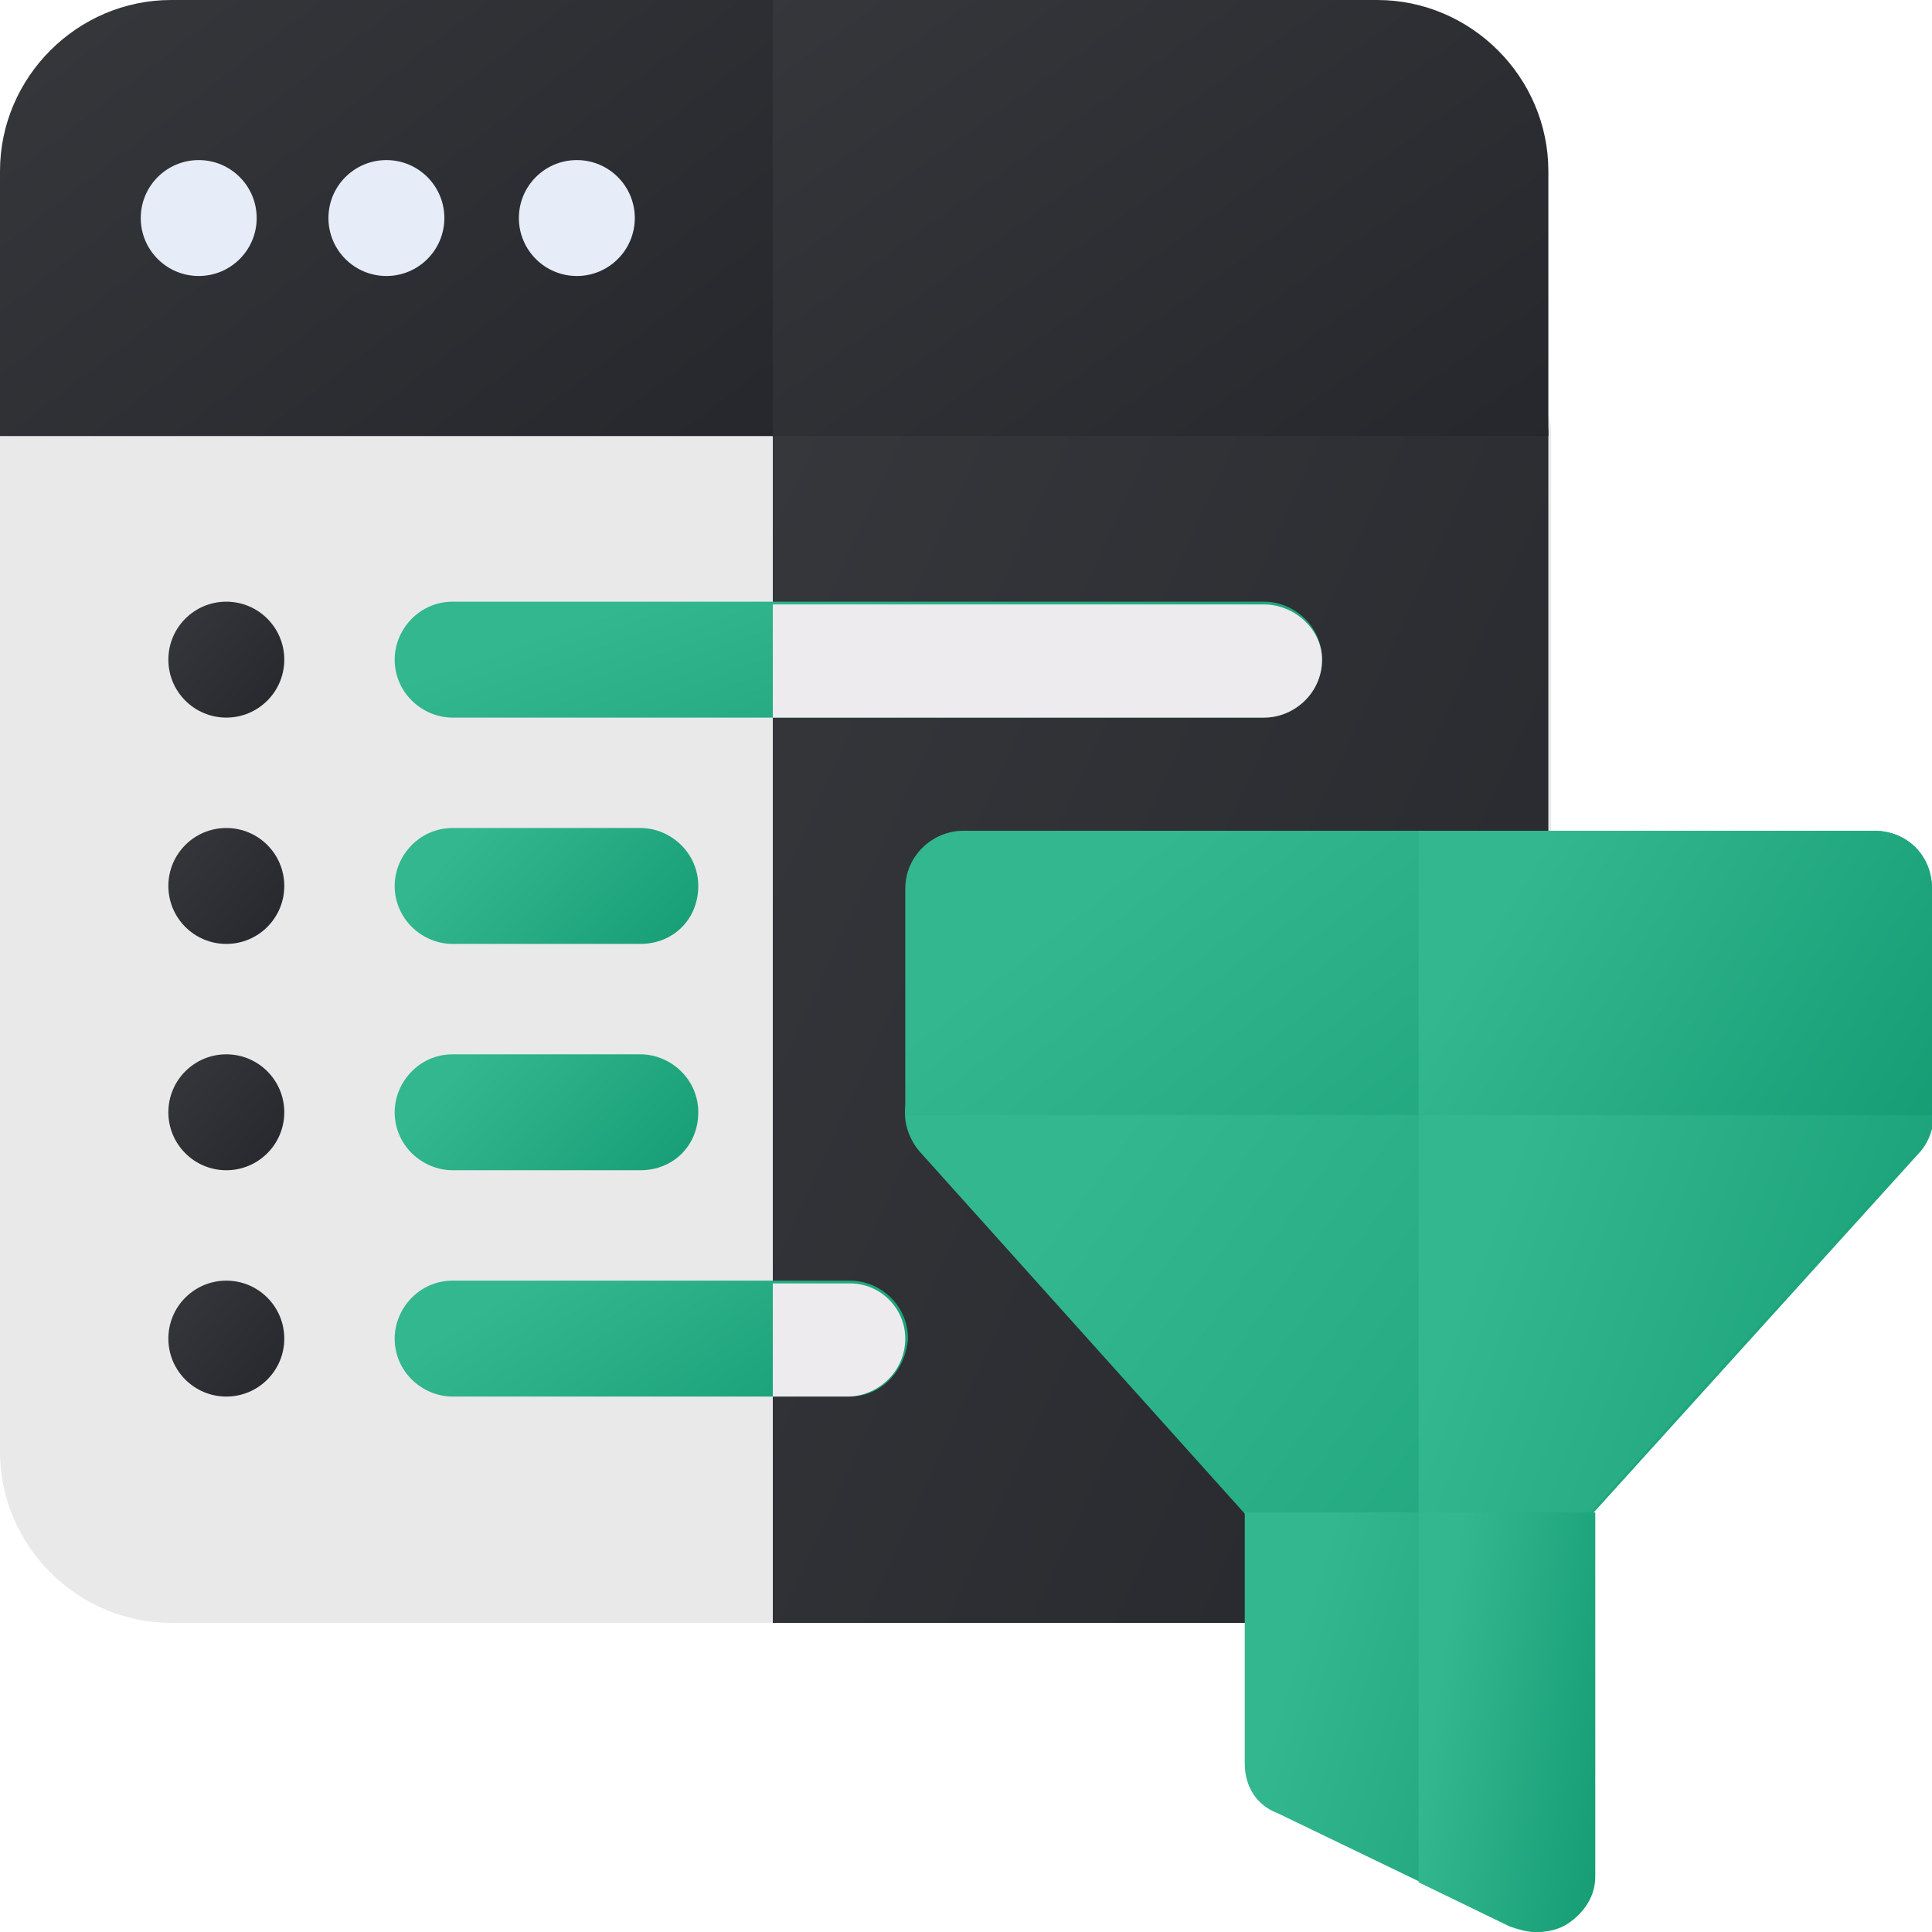<svg width="70" height="70" viewBox="0 0 70 70" fill="none" xmlns="http://www.w3.org/2000/svg">
<g clip-path="url(#clip0_1_49)">
<path d="M49.9 58.8H6.2C2.8 58.8 0 56 0 52.6V15.7C0 14.6 0.9 13.6 2.1 13.6H54.1C55.2 13.6 56.2 14.5 56.2 15.7V52.6C56.1 56 53.3 58.8 49.9 58.8Z" fill="#E9E9EA"/>
<path d="M54 13.7H28V58.8H49.9C53.3 58.8 56.1 56 56.1 52.6V15.7C56.1 14.6 55.1 13.7 54 13.7Z" fill="url(#paint0_linear_1_49)"/>
<path d="M45.8 26H16.4C15.3 26 14.3 25.1 14.3 23.9C14.3 22.8 15.2 21.8 16.4 21.8H45.8C46.9 21.8 47.9 22.7 47.9 23.9C47.9 25.1 46.9 26 45.8 26Z" fill="url(#paint1_linear_1_49)"/>
<path d="M8.2 26C9.36 26 10.3 25.06 10.3 23.9C10.3 22.74 9.36 21.8 8.2 21.8C7.04 21.8 6.1 22.74 6.1 23.9C6.1 25.06 7.04 26 8.2 26Z" fill="url(#paint2_linear_1_49)"/>
<path d="M8.2 34.2C9.36 34.2 10.3 33.26 10.3 32.1C10.3 30.94 9.36 30 8.2 30C7.04 30 6.1 30.94 6.1 32.1C6.1 33.26 7.04 34.2 8.2 34.2Z" fill="url(#paint3_linear_1_49)"/>
<path d="M23.2 34.2H16.4C15.3 34.2 14.3 33.3 14.3 32.1C14.3 31 15.2 30 16.4 30H23.2C24.3 30 25.3 30.9 25.3 32.1C25.3 33.3 24.4 34.2 23.2 34.2Z" fill="url(#paint4_linear_1_49)"/>
<path d="M23.2 42.4H16.4C15.3 42.4 14.3 41.5 14.3 40.3C14.3 39.2 15.2 38.2 16.4 38.2H23.2C24.3 38.2 25.3 39.1 25.3 40.3C25.3 41.5 24.4 42.4 23.2 42.4Z" fill="url(#paint5_linear_1_49)"/>
<path d="M8.2 42.4C9.36 42.4 10.3 41.46 10.3 40.3C10.3 39.14 9.36 38.2 8.2 38.2C7.04 38.2 6.1 39.14 6.1 40.3C6.1 41.46 7.04 42.4 8.2 42.4Z" fill="url(#paint6_linear_1_49)"/>
<path d="M30.8 50.6H16.4C15.3 50.6 14.3 49.7 14.3 48.5C14.3 47.4 15.2 46.4 16.4 46.4H30.8C31.9 46.4 32.9 47.3 32.9 48.5C32.8 49.7 31.9 50.6 30.8 50.6Z" fill="url(#paint7_linear_1_49)"/>
<path d="M8.2 50.6C9.36 50.6 10.3 49.66 10.3 48.5C10.3 47.34 9.36 46.4 8.2 46.4C7.04 46.4 6.1 47.34 6.1 48.5C6.1 49.66 7.04 50.6 8.2 50.6Z" fill="url(#paint8_linear_1_49)"/>
<path d="M30.8 46.5H28V50.6H30.7C31.8 50.6 32.8 49.7 32.8 48.5C32.8 47.4 31.9 46.5 30.8 46.5Z" fill="#EDEBED"/>
<path d="M45.8 21.9H28V26H45.8C46.9 26 47.9 25.1 47.9 23.9C47.9 22.8 46.9 21.9 45.8 21.9Z" fill="#EDEBED"/>
<path d="M49.9 0H28C26.9 0 26 0.9 26 2.1V13.7C26 14.8 26.9 15.8 28.1 15.8H56.1V6.2C56.1 2.8 53.3 0 49.9 0Z" fill="url(#paint9_linear_1_49)"/>
<path d="M28 0H6.2C2.8 0 0 2.8 0 6.2V15.8H28V0Z" fill="url(#paint10_linear_1_49)"/>
<path d="M7.2 10C8.36 10 9.3 9.06 9.3 7.9C9.3 6.74 8.36 5.8 7.2 5.8C6.04 5.8 5.1 6.74 5.1 7.9C5.1 9.06 6.04 10 7.2 10Z" fill="#E6ECF8"/>
<path d="M14 10C15.16 10 16.1 9.06 16.1 7.9C16.1 6.74 15.16 5.8 14 5.8C12.84 5.8 11.9 6.74 11.9 7.9C11.9 9.06 12.84 10 14 10Z" fill="#E6ECF8"/>
<path d="M20.9 10C22.06 10 23 9.06 23 7.9C23 6.74 22.06 5.8 20.9 5.8C19.74 5.8 18.8 6.74 18.8 7.9C18.8 9.06 19.74 10 20.9 10Z" fill="#E6ECF8"/>
<path d="M55.6 56.1H47.1C46.5 56.1 46 55.9 45.6 55.4L33.3 41.7C32.8 41.1 32.6 40.2 33 39.5C33.3 38.8 34.1 38.3 34.9 38.3H68C68.8 38.3 69.5 38.8 69.9 39.5C70.2 40.2 70.1 41.1 69.6 41.7L57.2 55.4C56.8 55.8 56.2 56.1 55.6 56.1Z" fill="url(#paint11_linear_1_49)"/>
<path d="M67.9 38.3H51.4V56.1H55.6C56.2 56.1 56.7 55.9 57.1 55.4L69.4 41.7C69.9 41.1 70.1 40.2 69.7 39.5C69.5 38.8 68.8 38.3 67.9 38.3Z" fill="url(#paint12_linear_1_49)"/>
<path d="M67.9 30.1H34.9C33.8 30.1 32.8 31 32.8 32.2V40.4H70V32.2C70 31 69.1 30.1 67.9 30.1Z" fill="url(#paint13_linear_1_49)"/>
<path d="M67.9 30.1H51.4V40.4H70V32.2C70 31 69.1 30.1 67.9 30.1Z" fill="url(#paint14_linear_1_49)"/>
<path d="M45.1 54.8V63.9C45.1 64.7 45.5 65.4 46.3 65.7L54.8 69.8C55.1 69.9 55.4 70 55.7 70C56.1 70 56.5 69.9 56.8 69.7C57.4 69.3 57.8 68.7 57.8 68V54.8H45.1Z" fill="url(#paint15_linear_1_49)"/>
<path d="M51.4 68.2L54.7 69.8C55 69.9 55.3 70 55.6 70C56 70 56.4 69.9 56.7 69.7C57.3 69.3 57.7 68.7 57.7 68V54.8H51.4V68.2Z" fill="url(#paint16_linear_1_49)"/>
</g>
<defs>
<linearGradient id="paint0_linear_1_49" x1="59.296" y1="73.921" x2="3.975" y2="48.597" gradientUnits="userSpaceOnUse">
<stop stop-color="#222429"/>
<stop offset="1" stop-color="#383A3E"/>
</linearGradient>
<linearGradient id="paint1_linear_1_49" x1="49.429" y1="30.646" x2="43.646" y2="14.39" gradientUnits="userSpaceOnUse">
<stop stop-color="#0B936A"/>
<stop offset="1" stop-color="#33B78F"/>
</linearGradient>
<linearGradient id="paint2_linear_1_49" x1="10.778" y1="27.408" x2="4.282" y2="22.636" gradientUnits="userSpaceOnUse">
<stop stop-color="#222429"/>
<stop offset="1" stop-color="#383A3E"/>
</linearGradient>
<linearGradient id="paint3_linear_1_49" x1="10.778" y1="35.608" x2="4.282" y2="30.836" gradientUnits="userSpaceOnUse">
<stop stop-color="#222429"/>
<stop offset="1" stop-color="#383A3E"/>
</linearGradient>
<linearGradient id="paint4_linear_1_49" x1="25.801" y1="38.846" x2="16.675" y2="30.449" gradientUnits="userSpaceOnUse">
<stop stop-color="#0B936A"/>
<stop offset="1" stop-color="#33B78F"/>
</linearGradient>
<linearGradient id="paint5_linear_1_49" x1="25.801" y1="47.046" x2="16.675" y2="38.649" gradientUnits="userSpaceOnUse">
<stop stop-color="#0B936A"/>
<stop offset="1" stop-color="#33B78F"/>
</linearGradient>
<linearGradient id="paint6_linear_1_49" x1="10.778" y1="43.808" x2="4.282" y2="39.036" gradientUnits="userSpaceOnUse">
<stop stop-color="#222429"/>
<stop offset="1" stop-color="#383A3E"/>
</linearGradient>
<linearGradient id="paint7_linear_1_49" x1="33.746" y1="55.246" x2="25.417" y2="42.285" gradientUnits="userSpaceOnUse">
<stop stop-color="#0B936A"/>
<stop offset="1" stop-color="#33B78F"/>
</linearGradient>
<linearGradient id="paint8_linear_1_49" x1="10.778" y1="52.008" x2="4.282" y2="47.236" gradientUnits="userSpaceOnUse">
<stop stop-color="#222429"/>
<stop offset="1" stop-color="#383A3E"/>
</linearGradient>
<linearGradient id="paint9_linear_1_49" x1="59.524" y1="21.097" x2="35.3" y2="-12.806" gradientUnits="userSpaceOnUse">
<stop stop-color="#222429"/>
<stop offset="1" stop-color="#383A3E"/>
</linearGradient>
<linearGradient id="paint10_linear_1_49" x1="31.185" y1="21.097" x2="6.446" y2="-11.112" gradientUnits="userSpaceOnUse">
<stop stop-color="#222429"/>
<stop offset="1" stop-color="#383A3E"/>
</linearGradient>
<linearGradient id="paint11_linear_1_49" x1="71.766" y1="75.788" x2="34.715" y2="48.523" gradientUnits="userSpaceOnUse">
<stop stop-color="#0B936A"/>
<stop offset="1" stop-color="#33B78F"/>
</linearGradient>
<linearGradient id="paint12_linear_1_49" x1="70.755" y1="75.788" x2="45.735" y2="66.645" gradientUnits="userSpaceOnUse">
<stop stop-color="#0B936A"/>
<stop offset="1" stop-color="#33B78F"/>
</linearGradient>
<linearGradient id="paint13_linear_1_49" x1="71.693" y1="51.793" x2="49.86" y2="24.087" gradientUnits="userSpaceOnUse">
<stop stop-color="#0B936A"/>
<stop offset="1" stop-color="#33B78F"/>
</linearGradient>
<linearGradient id="paint14_linear_1_49" x1="70.847" y1="51.793" x2="50.53" y2="38.902" gradientUnits="userSpaceOnUse">
<stop stop-color="#0B936A"/>
<stop offset="1" stop-color="#33B78F"/>
</linearGradient>
<linearGradient id="paint15_linear_1_49" x1="58.378" y1="86.813" x2="40.465" y2="81.554" gradientUnits="userSpaceOnUse">
<stop stop-color="#0B936A"/>
<stop offset="1" stop-color="#33B78F"/>
</linearGradient>
<linearGradient id="paint16_linear_1_49" x1="57.987" y1="86.813" x2="48.536" y2="85.436" gradientUnits="userSpaceOnUse">
<stop stop-color="#0B936A"/>
<stop offset="1" stop-color="#33B78F"/>
</linearGradient>
<clipPath id="clip0_1_49">
<rect width="70" height="70" fill="white"/>
</clipPath>
</defs>
</svg>
